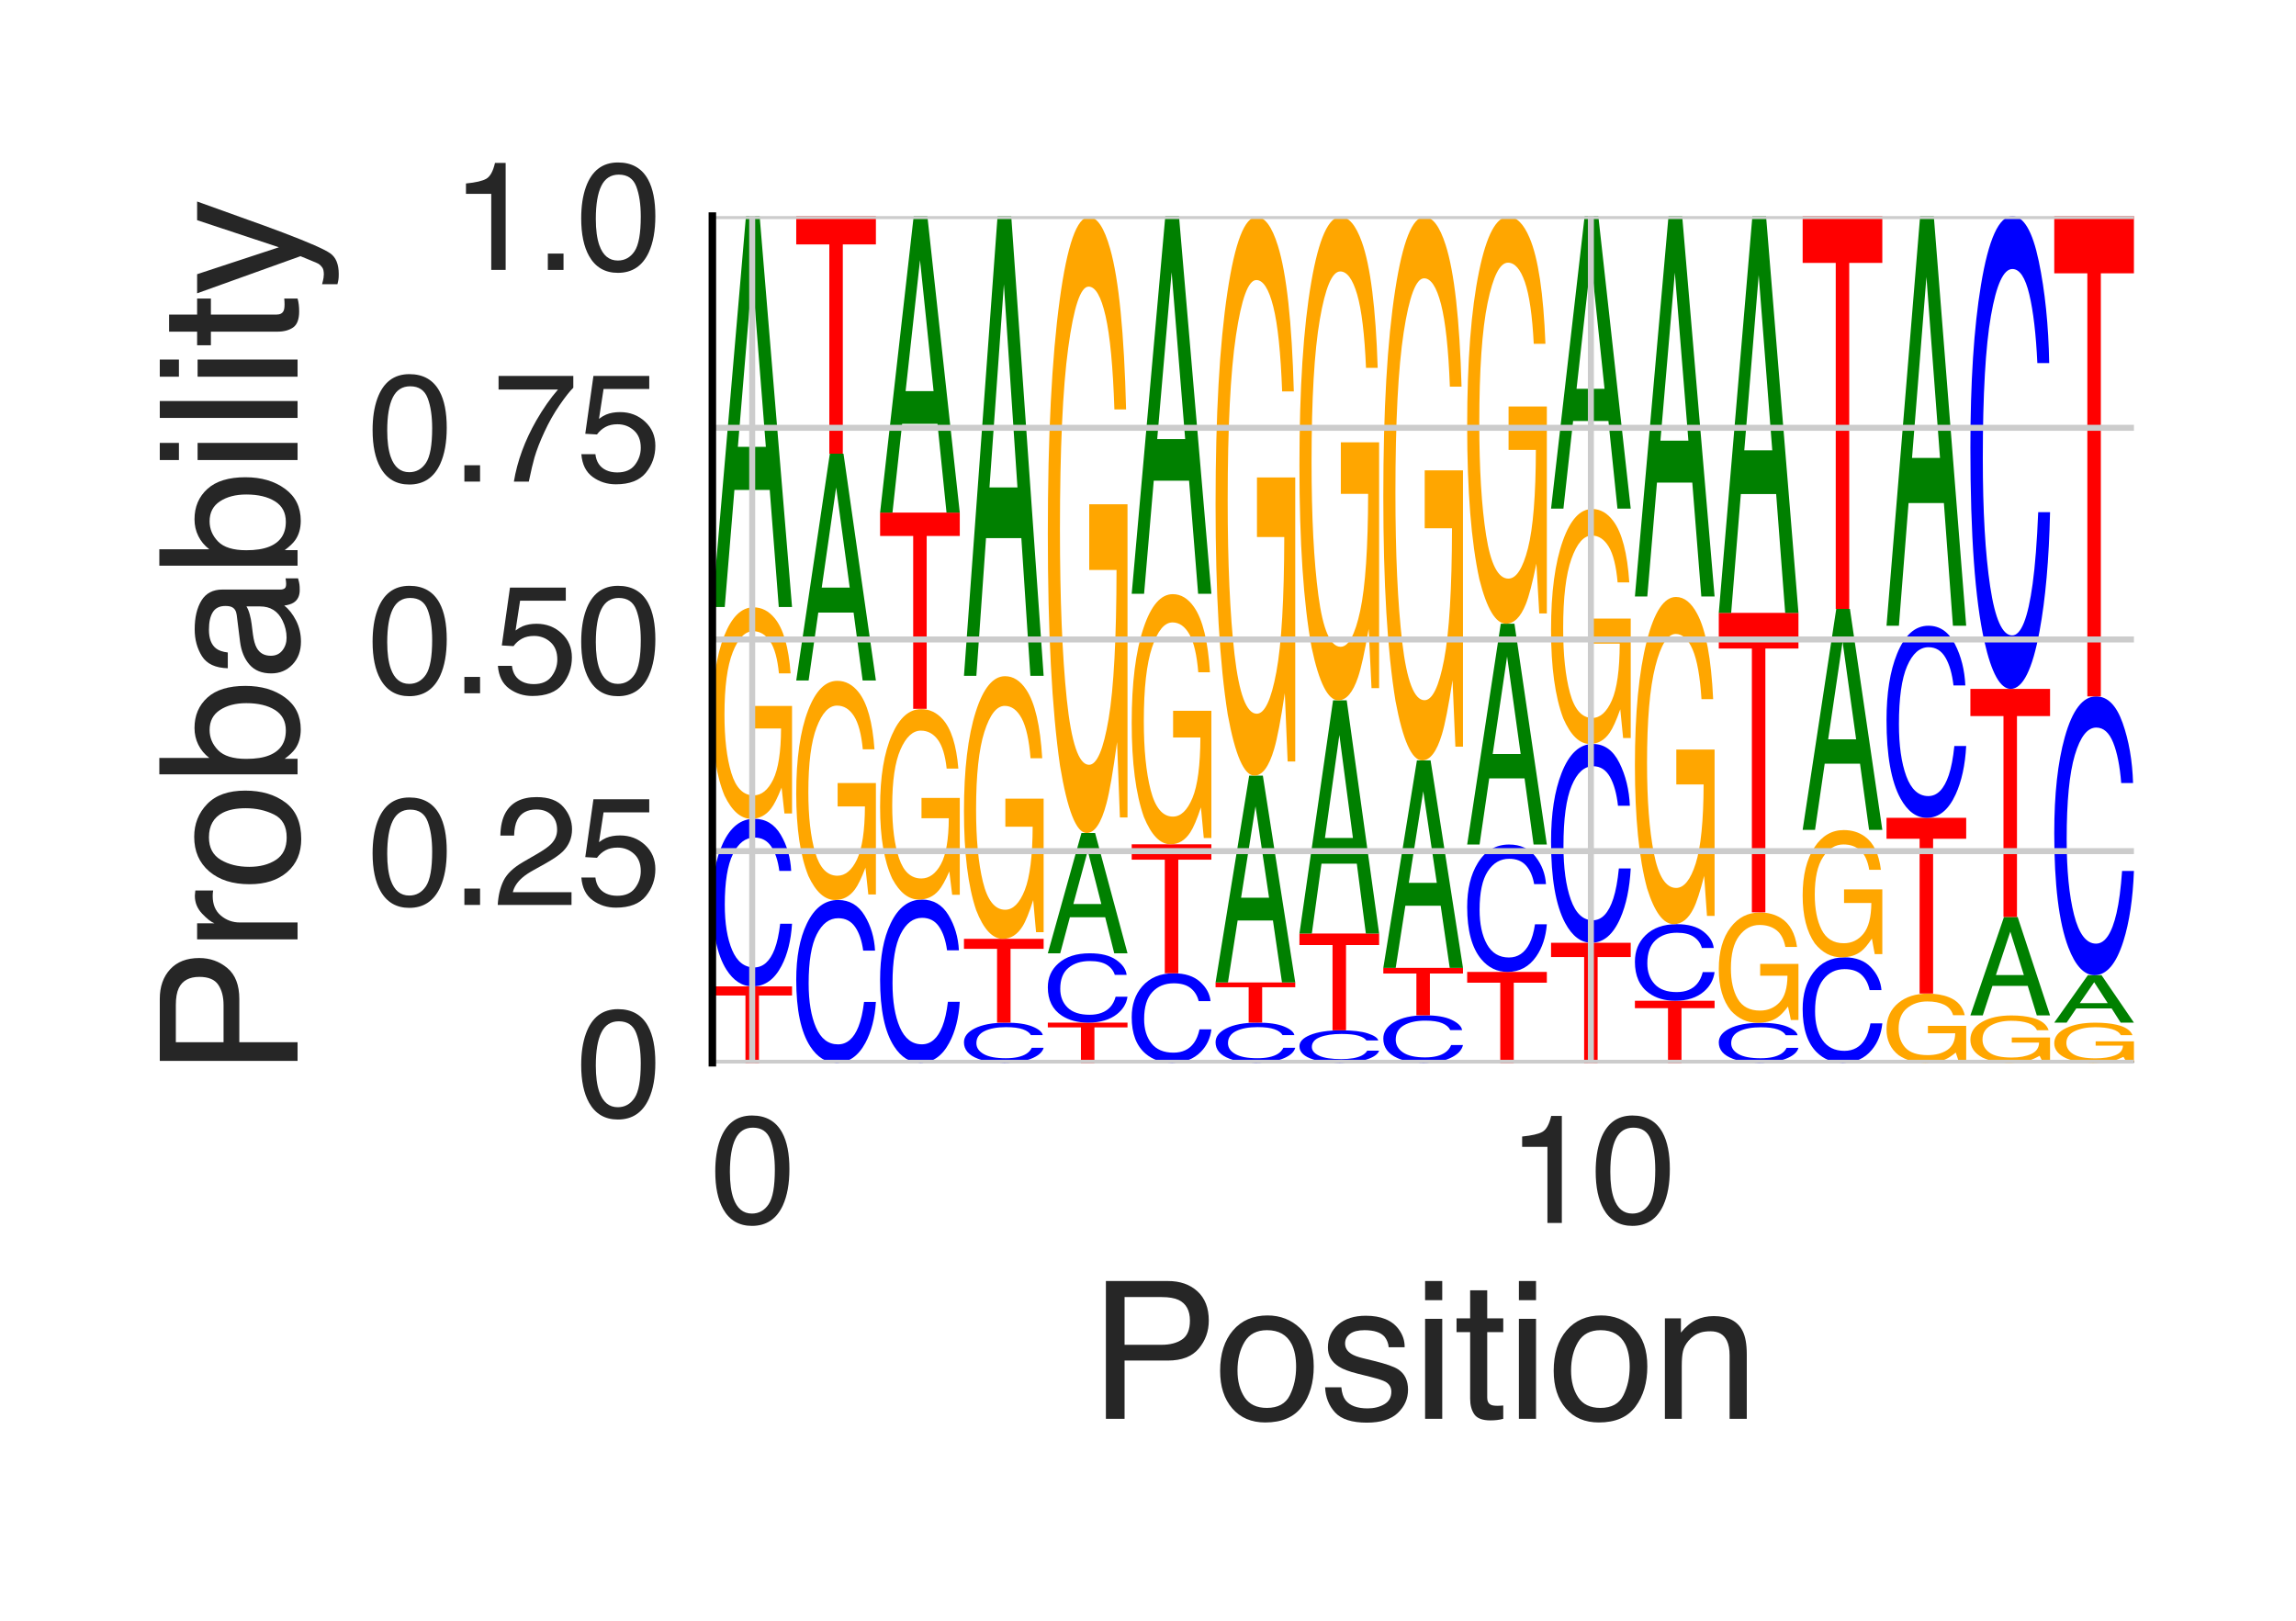 <?xml version="1.0" encoding="utf-8" standalone="no"?>
<!DOCTYPE svg PUBLIC "-//W3C//DTD SVG 1.1//EN"
  "http://www.w3.org/Graphics/SVG/1.1/DTD/svg11.dtd">
<svg height="216pt" version="1.1" viewBox="0 0 306 216" width="306pt" xmlns="http://www.w3.org/2000/svg" xmlns:xlink="http://www.w3.org/1999/xlink">
 <defs>
  <style type="text/css">*{stroke-linecap:butt;stroke-linejoin:round;}</style>
 </defs>
 <g id="figure_1">
  <g id="patch_1">
   <path d="M 0 216 
L 306 216 
L 306 0 
L 0 0 
z
" style="fill:#ffffff;"/>
  </g>
  <g id="axes_1">
   <g id="patch_2">
    <path d="M 94.94 141.64 
L 284.4 141.64 
L 284.4 28.8 
L 94.94 28.8 
z
" style="fill:#ffffff;"/>
   </g>
   <g id="line2d_1">
    <path clip-path="url(#pe1e829c030)" d="M 94.94 141.64 
L 284.4 141.64 
" style="fill:none;stroke:#000000;stroke-linecap:round;stroke-width:0.5;"/>
   </g>
   <g id="patch_3">
    <path clip-path="url(#pe1e829c030)" d="M 105.559 131.46 
L 105.559 132.673 
L 101.149 132.673 
L 101.149 141.64 
L 99.35 141.64 
L 99.35 132.673 
L 94.94 132.673 
L 94.94 131.46 
L 105.559 131.46 
z
" style="fill:#ff0000;"/>
   </g>
   <g id="patch_4">
    <path clip-path="url(#pe1e829c030)" d="M 100.523 109.123 
Q 102.797 109.123 104.051 111.248 
Q 105.306 113.369 105.444 116.067 
L 103.864 116.067 
Q 103.595 114.02 102.792 112.823 
Q 101.989 111.622 100.539 111.622 
Q 98.771 111.622 97.683 113.826 
Q 96.596 116.025 96.596 120.571 
Q 96.596 124.299 97.576 126.618 
Q 98.56 128.933 100.508 128.933 
Q 102.299 128.933 103.238 126.494 
Q 103.733 125.209 103.978 123.112 
L 105.559 123.112 
Q 105.347 126.461 104.158 128.73 
Q 102.732 131.46 100.312 131.46 
Q 98.226 131.46 96.807 129.219 
Q 94.94 126.263 94.94 120.081 
Q 94.94 115.392 96.343 112.389 
Q 97.858 109.123 100.523 109.123 
z
M 100.197 109.123 
L 100.197 109.123 
z
" style="fill:#0000ff;"/>
   </g>
   <g id="patch_5">
    <path clip-path="url(#pe1e829c030)" d="M 100.416 80.939 
Q 102.055 80.939 103.25 82.397 
Q 104.981 84.492 105.369 89.742 
L 103.812 89.742 
Q 103.526 86.808 102.632 85.466 
Q 101.738 84.124 100.376 84.124 
Q 98.763 84.124 97.659 86.919 
Q 96.555 89.707 96.555 95.232 
Q 96.555 100.004 97.464 103.003 
Q 98.376 106.002 100.432 106.002 
Q 102.006 106.002 103.039 103.901 
Q 104.072 101.795 104.095 97.087 
L 100.457 97.087 
L 100.457 94.083 
L 105.559 94.083 
L 105.559 108.411 
L 104.546 108.411 
L 104.166 104.963 
Q 103.369 106.988 102.751 107.775 
Q 101.713 109.123 100.115 109.123 
Q 98.052 109.123 96.563 106.043 
Q 94.94 102.175 94.94 95.43 
Q 94.94 88.704 96.522 84.731 
Q 98.026 80.939 100.416 80.939 
z
M 100.156 80.898 
L 100.156 80.898 
z
" style="fill:#ffa600;"/>
   </g>
   <g id="patch_6">
    <path clip-path="url(#pe1e829c030)" d="M 102.068 59.553 
L 100.261 36.539 
L 98.34 59.553 
L 102.068 59.553 
z
M 99.419 28.8 
L 101.241 28.8 
L 105.559 80.898 
L 103.791 80.898 
L 102.586 65.295 
L 97.879 65.295 
L 96.591 80.898 
L 94.94 80.898 
L 99.419 28.8 
z
M 100.253 28.8 
L 100.253 28.8 
z
" style="fill:#008000;"/>
   </g>
   <g id="patch_7">
    <path clip-path="url(#pe1e829c030)" d="M 111.701 119.945 
Q 113.975 119.945 115.229 122.01 
Q 116.483 124.069 116.622 126.689 
L 115.041 126.689 
Q 114.773 124.702 113.969 123.54 
Q 113.166 122.373 111.716 122.373 
Q 109.948 122.373 108.861 124.513 
Q 107.773 126.649 107.773 131.064 
Q 107.773 134.685 108.754 136.938 
Q 109.737 139.186 111.685 139.186 
Q 113.477 139.186 114.415 136.817 
Q 114.911 135.569 115.156 133.532 
L 116.736 133.532 
Q 116.525 136.785 115.336 138.988 
Q 113.909 141.64 111.49 141.64 
Q 109.403 141.64 107.985 139.464 
Q 106.118 136.592 106.118 130.589 
Q 106.118 126.034 107.521 123.118 
Q 109.036 119.945 111.701 119.945 
z
M 111.375 119.945 
L 111.375 119.945 
z
" style="fill:#0000ff;"/>
   </g>
   <g id="patch_8">
    <path clip-path="url(#pe1e829c030)" d="M 111.594 90.736 
Q 113.232 90.736 114.427 92.248 
Q 116.159 94.419 116.546 99.86 
L 114.989 99.86 
Q 114.703 96.819 113.809 95.428 
Q 112.916 94.038 111.554 94.038 
Q 109.941 94.038 108.837 96.934 
Q 107.733 99.824 107.733 105.55 
Q 107.733 110.495 108.642 113.603 
Q 109.553 116.711 111.609 116.711 
Q 113.184 116.711 114.217 114.534 
Q 115.25 112.352 115.273 107.472 
L 111.635 107.472 
L 111.635 104.358 
L 116.736 104.358 
L 116.736 119.208 
L 115.724 119.208 
L 115.344 115.635 
Q 114.546 117.733 113.928 118.549 
Q 112.89 119.945 111.293 119.945 
Q 109.229 119.945 107.741 116.753 
Q 106.118 112.745 106.118 105.755 
Q 106.118 98.784 107.7 94.667 
Q 109.204 90.736 111.594 90.736 
z
M 111.333 90.694 
L 111.333 90.694 
z
" style="fill:#ffa600;"/>
   </g>
   <g id="patch_9">
    <path clip-path="url(#pe1e829c030)" d="M 113.245 78.31 
L 111.439 64.959 
L 109.518 78.31 
L 113.245 78.31 
z
M 110.596 60.469 
L 112.418 60.469 
L 116.736 90.694 
L 114.969 90.694 
L 113.763 81.642 
L 109.057 81.642 
L 107.769 90.694 
L 106.118 90.694 
L 110.596 60.469 
z
M 111.431 60.469 
L 111.431 60.469 
z
" style="fill:#008000;"/>
   </g>
   <g id="patch_10">
    <path clip-path="url(#pe1e829c030)" d="M 116.736 28.8 
L 116.736 32.573 
L 112.326 32.573 
L 112.326 60.469 
L 110.528 60.469 
L 110.528 32.573 
L 106.118 32.573 
L 106.118 28.8 
L 116.736 28.8 
z
" style="fill:#ff0000;"/>
   </g>
   <g id="patch_11">
    <path clip-path="url(#pe1e829c030)" d="M 122.878 119.888 
Q 125.152 119.888 126.407 121.957 
Q 127.661 124.022 127.799 126.65 
L 126.219 126.65 
Q 125.95 124.657 125.147 123.492 
Q 124.344 122.322 122.894 122.322 
Q 121.126 122.322 120.039 124.468 
Q 118.951 126.609 118.951 131.036 
Q 118.951 134.667 119.932 136.925 
Q 120.915 139.179 122.863 139.179 
Q 124.654 139.179 125.593 136.804 
Q 126.088 135.553 126.334 133.511 
L 127.914 133.511 
Q 127.703 136.772 126.514 138.981 
Q 125.087 141.64 122.667 141.64 
Q 120.581 141.64 119.162 139.458 
Q 117.295 136.579 117.295 130.559 
Q 117.295 125.993 118.698 123.069 
Q 120.213 119.888 122.878 119.888 
z
M 122.552 119.888 
L 122.552 119.888 
z
" style="fill:#0000ff;"/>
   </g>
   <g id="patch_12">
    <path clip-path="url(#pe1e829c030)" d="M 122.772 94.506 
Q 124.41 94.506 125.605 95.82 
Q 127.337 97.706 127.724 102.434 
L 126.167 102.434 
Q 125.881 99.792 124.987 98.583 
Q 124.093 97.375 122.731 97.375 
Q 121.118 97.375 120.014 99.891 
Q 118.911 102.403 118.911 107.378 
Q 118.911 111.676 119.819 114.377 
Q 120.731 117.077 122.787 117.077 
Q 124.362 117.077 125.395 115.186 
Q 126.428 113.289 126.45 109.049 
L 122.812 109.049 
L 122.812 106.343 
L 127.914 106.343 
L 127.914 119.247 
L 126.901 119.247 
L 126.521 116.142 
Q 125.724 117.965 125.106 118.674 
Q 124.068 119.888 122.47 119.888 
Q 120.407 119.888 118.918 117.114 
Q 117.295 113.631 117.295 107.557 
Q 117.295 101.499 118.878 97.921 
Q 120.382 94.506 122.772 94.506 
z
M 122.511 94.469 
L 122.511 94.469 
z
" style="fill:#ffa600;"/>
   </g>
   <g id="patch_13">
    <path clip-path="url(#pe1e829c030)" d="M 127.914 68.315 
L 127.914 71.431 
L 123.504 71.431 
L 123.504 94.469 
L 121.705 94.469 
L 121.705 71.431 
L 117.295 71.431 
L 117.295 68.315 
L 127.914 68.315 
z
" style="fill:#ff0000;"/>
   </g>
   <g id="patch_14">
    <path clip-path="url(#pe1e829c030)" d="M 124.423 52.125 
L 122.616 34.67 
L 120.696 52.125 
L 124.423 52.125 
z
M 121.774 28.8 
L 123.596 28.8 
L 127.914 68.315 
L 126.146 68.315 
L 124.941 56.48 
L 120.234 56.48 
L 118.946 68.315 
L 117.295 68.315 
L 121.774 28.8 
z
M 122.608 28.8 
L 122.608 28.8 
z
" style="fill:#008000;"/>
   </g>
   <g id="patch_15">
    <path clip-path="url(#pe1e829c030)" d="M 134.056 136.293 
Q 136.33 136.293 137.584 136.802 
Q 138.838 137.309 138.977 137.955 
L 137.396 137.955 
Q 137.128 137.465 136.325 137.179 
Q 135.521 136.891 134.072 136.891 
Q 132.304 136.891 131.216 137.419 
Q 130.129 137.945 130.129 139.033 
Q 130.129 139.926 131.109 140.481 
Q 132.092 141.035 134.04 141.035 
Q 135.832 141.035 136.771 140.451 
Q 137.266 140.144 137.511 139.642 
L 139.091 139.642 
Q 138.88 140.443 137.691 140.986 
Q 136.265 141.64 133.845 141.64 
Q 131.758 141.64 130.34 141.104 
Q 128.473 140.396 128.473 138.916 
Q 128.473 137.794 129.876 137.075 
Q 131.391 136.293 134.056 136.293 
z
M 133.73 136.293 
L 133.73 136.293 
z
" style="fill:#0000ff;"/>
   </g>
   <g id="patch_16">
    <path clip-path="url(#pe1e829c030)" d="M 139.091 125.123 
L 139.091 126.454 
L 134.681 126.454 
L 134.681 136.293 
L 132.883 136.293 
L 132.883 126.454 
L 128.473 126.454 
L 128.473 125.123 
L 139.091 125.123 
z
" style="fill:#ff0000;"/>
   </g>
   <g id="patch_17">
    <path clip-path="url(#pe1e829c030)" d="M 133.949 90.119 
Q 135.587 90.119 136.782 91.93 
Q 138.514 94.531 138.902 101.052 
L 137.344 101.052 
Q 137.058 97.408 136.165 95.741 
Q 135.271 94.075 133.909 94.075 
Q 132.296 94.075 131.192 97.545 
Q 130.088 101.009 130.088 107.871 
Q 130.088 113.798 130.997 117.522 
Q 131.909 121.246 133.964 121.246 
Q 135.539 121.246 136.572 118.638 
Q 137.605 116.022 137.628 110.175 
L 133.99 110.175 
L 133.99 106.443 
L 139.091 106.443 
L 139.091 124.239 
L 138.079 124.239 
L 137.699 119.956 
Q 136.901 122.471 136.284 123.449 
Q 135.246 125.123 133.648 125.123 
Q 131.584 125.123 130.096 121.297 
Q 128.473 116.493 128.473 108.117 
Q 128.473 99.763 130.055 94.828 
Q 131.559 90.119 133.949 90.119 
z
M 133.688 90.068 
L 133.688 90.068 
z
" style="fill:#ffa600;"/>
   </g>
   <g id="patch_18">
    <path clip-path="url(#pe1e829c030)" d="M 135.6 64.965 
L 133.794 37.901 
L 131.873 64.965 
L 135.6 64.965 
z
M 132.951 28.8 
L 134.773 28.8 
L 139.091 90.068 
L 137.324 90.068 
L 136.119 71.718 
L 131.412 71.718 
L 130.124 90.068 
L 128.473 90.068 
L 132.951 28.8 
z
M 133.786 28.8 
L 133.786 28.8 
z
" style="fill:#008000;"/>
   </g>
   <g id="patch_19">
    <path clip-path="url(#pe1e829c030)" d="M 150.269 136.286 
L 150.269 136.924 
L 145.859 136.924 
L 145.859 141.64 
L 144.06 141.64 
L 144.06 136.924 
L 139.65 136.924 
L 139.65 136.286 
L 150.269 136.286 
z
" style="fill:#ff0000;"/>
   </g>
   <g id="patch_20">
    <path clip-path="url(#pe1e829c030)" d="M 145.233 127.049 
Q 147.507 127.049 148.762 127.928 
Q 150.016 128.805 150.154 129.921 
L 148.574 129.921 
Q 148.305 129.074 147.502 128.58 
Q 146.699 128.083 145.249 128.083 
Q 143.481 128.083 142.394 128.994 
Q 141.306 129.903 141.306 131.783 
Q 141.306 133.325 142.287 134.284 
Q 143.27 135.241 145.218 135.241 
Q 147.009 135.241 147.948 134.232 
Q 148.444 133.701 148.689 132.834 
L 150.269 132.834 
Q 150.058 134.219 148.869 135.157 
Q 147.442 136.286 145.022 136.286 
Q 142.936 136.286 141.517 135.359 
Q 139.65 134.137 139.65 131.581 
Q 139.65 129.642 141.053 128.4 
Q 142.568 127.049 145.233 127.049 
z
M 144.908 127.049 
L 144.908 127.049 
z
" style="fill:#0000ff;"/>
   </g>
   <g id="patch_21">
    <path clip-path="url(#pe1e829c030)" d="M 146.778 120.482 
L 144.971 113.4 
L 143.051 120.482 
L 146.778 120.482 
z
M 144.129 111.019 
L 145.951 111.019 
L 150.269 127.049 
L 148.501 127.049 
L 147.296 122.248 
L 142.589 122.248 
L 141.301 127.049 
L 139.65 127.049 
L 144.129 111.019 
z
M 144.964 111.019 
L 144.964 111.019 
z
" style="fill:#008000;"/>
   </g>
   <g id="patch_22">
    <path clip-path="url(#pe1e829c030)" d="M 145.127 28.919 
Q 146.765 28.919 147.96 33.168 
Q 149.692 39.269 150.079 54.564 
L 148.522 54.564 
Q 148.236 46.015 147.342 42.107 
Q 146.448 38.198 145.086 38.198 
Q 143.473 38.198 142.37 46.338 
Q 141.266 54.462 141.266 70.555 
Q 141.266 84.457 142.175 93.192 
Q 143.086 101.927 145.142 101.927 
Q 146.717 101.927 147.75 95.809 
Q 148.783 89.674 148.806 75.96 
L 145.167 75.96 
L 145.167 67.207 
L 150.269 67.207 
L 150.269 108.946 
L 149.256 108.946 
L 148.876 98.902 
Q 148.079 104.799 147.461 107.093 
Q 146.423 111.019 144.825 111.019 
Q 142.762 111.019 141.273 102.046 
Q 139.65 90.779 139.65 71.133 
Q 139.65 51.539 141.233 39.965 
Q 142.737 28.919 145.127 28.919 
z
M 144.866 28.8 
L 144.866 28.8 
z
" style="fill:#ffa600;"/>
   </g>
   <g id="patch_23">
    <path clip-path="url(#pe1e829c030)" d="M 156.411 129.713 
Q 158.685 129.713 159.939 130.848 
Q 161.194 131.98 161.332 133.421 
L 159.752 133.421 
Q 159.483 132.328 158.68 131.689 
Q 157.877 131.048 156.427 131.048 
Q 154.659 131.048 153.571 132.224 
Q 152.484 133.398 152.484 135.826 
Q 152.484 137.816 153.464 139.055 
Q 154.447 140.291 156.395 140.291 
Q 158.187 140.291 159.126 138.988 
Q 159.621 138.302 159.866 137.182 
L 161.447 137.182 
Q 161.235 138.971 160.046 140.182 
Q 158.62 141.64 156.2 141.64 
Q 154.114 141.64 152.695 140.444 
Q 150.828 138.865 150.828 135.564 
Q 150.828 133.06 152.231 131.457 
Q 153.746 129.713 156.411 129.713 
z
M 156.085 129.713 
L 156.085 129.713 
z
" style="fill:#0000ff;"/>
   </g>
   <g id="patch_24">
    <path clip-path="url(#pe1e829c030)" d="M 161.447 112.523 
L 161.447 114.572 
L 157.037 114.572 
L 157.037 129.713 
L 155.238 129.713 
L 155.238 114.572 
L 150.828 114.572 
L 150.828 112.523 
L 161.447 112.523 
z
" style="fill:#ff0000;"/>
   </g>
   <g id="patch_25">
    <path clip-path="url(#pe1e829c030)" d="M 156.304 79.185 
Q 157.942 79.185 159.138 80.91 
Q 160.869 83.388 161.257 89.598 
L 159.7 89.598 
Q 159.414 86.127 158.52 84.54 
Q 157.626 82.953 156.264 82.953 
Q 154.651 82.953 153.547 86.258 
Q 152.443 89.557 152.443 96.092 
Q 152.443 101.737 153.352 105.284 
Q 154.264 108.831 156.32 108.831 
Q 157.894 108.831 158.927 106.347 
Q 159.96 103.856 159.983 98.287 
L 156.345 98.287 
L 156.345 94.733 
L 161.447 94.733 
L 161.447 111.682 
L 160.434 111.682 
L 160.054 107.603 
Q 159.257 109.998 158.639 110.929 
Q 157.601 112.523 156.003 112.523 
Q 153.94 112.523 152.451 108.88 
Q 150.828 104.304 150.828 96.327 
Q 150.828 88.37 152.41 83.67 
Q 153.914 79.185 156.304 79.185 
z
M 156.044 79.137 
L 156.044 79.137 
z
" style="fill:#ffa600;"/>
   </g>
   <g id="patch_26">
    <path clip-path="url(#pe1e829c030)" d="M 157.955 58.513 
L 156.149 36.278 
L 154.228 58.513 
L 157.955 58.513 
z
M 155.307 28.8 
L 157.129 28.8 
L 161.447 79.137 
L 159.679 79.137 
L 158.474 64.061 
L 153.767 64.061 
L 152.479 79.137 
L 150.828 79.137 
L 155.307 28.8 
z
M 156.141 28.8 
L 156.141 28.8 
z
" style="fill:#008000;"/>
   </g>
   <g id="patch_27">
    <path clip-path="url(#pe1e829c030)" d="M 167.589 136.288 
Q 169.863 136.288 171.117 136.797 
Q 172.371 137.305 172.509 137.951 
L 170.929 137.951 
Q 170.661 137.461 169.857 137.174 
Q 169.054 136.886 167.604 136.886 
Q 165.836 136.886 164.749 137.415 
Q 163.661 137.941 163.661 139.031 
Q 163.661 139.924 164.642 140.48 
Q 165.625 141.034 167.573 141.034 
Q 169.365 141.034 170.303 140.45 
Q 170.799 140.142 171.044 139.64 
L 172.624 139.64 
Q 172.413 140.442 171.224 140.986 
Q 169.797 141.64 167.377 141.64 
Q 165.291 141.64 163.873 141.103 
Q 162.005 140.395 162.005 138.913 
Q 162.005 137.79 163.408 137.07 
Q 164.924 136.288 167.589 136.288 
z
M 167.263 136.288 
L 167.263 136.288 
z
" style="fill:#0000ff;"/>
   </g>
   <g id="patch_28">
    <path clip-path="url(#pe1e829c030)" d="M 172.624 130.935 
L 172.624 131.573 
L 168.214 131.573 
L 168.214 136.288 
L 166.415 136.288 
L 166.415 131.573 
L 162.005 131.573 
L 162.005 130.935 
L 172.624 130.935 
z
" style="fill:#ff0000;"/>
   </g>
   <g id="patch_29">
    <path clip-path="url(#pe1e829c030)" d="M 169.133 119.64 
L 167.327 107.462 
L 165.406 119.64 
L 169.133 119.64 
z
M 166.484 103.367 
L 168.306 103.367 
L 172.624 130.935 
L 170.857 130.935 
L 169.651 122.679 
L 164.945 122.679 
L 163.656 130.935 
L 162.005 130.935 
L 166.484 103.367 
z
M 167.319 103.367 
L 167.319 103.367 
z
" style="fill:#008000;"/>
   </g>
   <g id="patch_30">
    <path clip-path="url(#pe1e829c030)" d="M 167.482 28.908 
Q 169.12 28.908 170.315 32.761 
Q 172.047 38.294 172.434 52.166 
L 170.877 52.166 
Q 170.591 44.413 169.697 40.868 
Q 168.804 37.323 167.441 37.323 
Q 165.829 37.323 164.725 44.706 
Q 163.621 52.073 163.621 66.669 
Q 163.621 79.277 164.53 87.199 
Q 165.441 95.121 167.497 95.121 
Q 169.072 95.121 170.105 89.573 
Q 171.138 84.009 171.161 71.57 
L 167.522 71.57 
L 167.522 63.633 
L 172.624 63.633 
L 172.624 101.487 
L 171.611 101.487 
L 171.232 92.378 
Q 170.434 97.726 169.816 99.807 
Q 168.778 103.367 167.181 103.367 
Q 165.117 103.367 163.628 95.229 
Q 162.005 85.01 162.005 67.193 
Q 162.005 49.422 163.588 38.926 
Q 165.092 28.908 167.482 28.908 
z
M 167.221 28.8 
L 167.221 28.8 
z
" style="fill:#ffa600;"/>
   </g>
   <g id="patch_31">
    <path clip-path="url(#pe1e829c030)" d="M 178.766 137.315 
Q 181.04 137.315 182.294 137.726 
Q 183.549 138.137 183.687 138.659 
L 182.107 138.659 
Q 181.838 138.263 181.035 138.031 
Q 180.232 137.799 178.782 137.799 
Q 177.014 137.799 175.926 138.225 
Q 174.839 138.651 174.839 139.532 
Q 174.839 140.253 175.819 140.702 
Q 176.803 141.151 178.751 141.151 
Q 180.542 141.151 181.481 140.678 
Q 181.976 140.43 182.221 140.024 
L 183.802 140.024 
Q 183.591 140.672 182.401 141.111 
Q 180.975 141.64 178.555 141.64 
Q 176.469 141.64 175.05 141.206 
Q 173.183 140.634 173.183 139.437 
Q 173.183 138.529 174.586 137.947 
Q 176.101 137.315 178.766 137.315 
z
M 178.44 137.315 
L 178.44 137.315 
z
" style="fill:#0000ff;"/>
   </g>
   <g id="patch_32">
    <path clip-path="url(#pe1e829c030)" d="M 183.802 124.413 
L 183.802 125.95 
L 179.392 125.95 
L 179.392 137.315 
L 177.593 137.315 
L 177.593 125.95 
L 173.183 125.95 
L 173.183 124.413 
L 183.802 124.413 
z
" style="fill:#ff0000;"/>
   </g>
   <g id="patch_33">
    <path clip-path="url(#pe1e829c030)" d="M 180.311 111.68 
L 178.504 97.953 
L 176.584 111.68 
L 180.311 111.68 
z
M 177.662 93.336 
L 179.484 93.336 
L 183.802 124.413 
L 182.034 124.413 
L 180.829 115.105 
L 176.122 115.105 
L 174.834 124.413 
L 173.183 124.413 
L 177.662 93.336 
z
M 178.496 93.336 
L 178.496 93.336 
z
" style="fill:#008000;"/>
   </g>
   <g id="patch_34">
    <path clip-path="url(#pe1e829c030)" d="M 178.66 28.893 
Q 180.298 28.893 181.493 32.228 
Q 183.225 37.017 183.612 49.023 
L 182.055 49.023 
Q 181.769 42.313 180.875 39.245 
Q 179.981 36.177 178.619 36.177 
Q 177.006 36.177 175.902 42.566 
Q 174.798 48.943 174.798 61.575 
Q 174.798 72.487 175.707 79.343 
Q 176.619 86.2 178.675 86.2 
Q 180.25 86.2 181.283 81.397 
Q 182.316 76.582 182.338 65.817 
L 178.7 65.817 
L 178.7 58.947 
L 183.802 58.947 
L 183.802 91.709 
L 182.789 91.709 
L 182.409 83.825 
Q 181.612 88.454 180.994 90.255 
Q 179.956 93.336 178.358 93.336 
Q 176.295 93.336 174.806 86.293 
Q 173.183 77.449 173.183 62.029 
Q 173.183 46.648 174.765 37.564 
Q 176.269 28.893 178.66 28.893 
z
M 178.399 28.8 
L 178.399 28.8 
z
" style="fill:#ffa600;"/>
   </g>
   <g id="patch_35">
    <path clip-path="url(#pe1e829c030)" d="M 189.944 135.315 
Q 192.218 135.315 193.472 135.917 
Q 194.726 136.517 194.865 137.281 
L 193.284 137.281 
Q 193.016 136.702 192.213 136.363 
Q 191.409 136.023 189.959 136.023 
Q 188.191 136.023 187.104 136.647 
Q 186.017 137.27 186.017 138.557 
Q 186.017 139.612 186.997 140.269 
Q 187.98 140.924 189.928 140.924 
Q 191.72 140.924 192.658 140.234 
Q 193.154 139.87 193.399 139.276 
L 194.979 139.276 
Q 194.768 140.225 193.579 140.867 
Q 192.153 141.64 189.733 141.64 
Q 187.646 141.64 186.228 141.006 
Q 184.361 140.168 184.361 138.418 
Q 184.361 137.09 185.764 136.24 
Q 187.279 135.315 189.944 135.315 
z
M 189.618 135.315 
L 189.618 135.315 
z
" style="fill:#0000ff;"/>
   </g>
   <g id="patch_36">
    <path clip-path="url(#pe1e829c030)" d="M 194.979 128.99 
L 194.979 129.744 
L 190.569 129.744 
L 190.569 135.315 
L 188.771 135.315 
L 188.771 129.744 
L 184.361 129.744 
L 184.361 128.99 
L 194.979 128.99 
z
" style="fill:#ff0000;"/>
   </g>
   <g id="patch_37">
    <path clip-path="url(#pe1e829c030)" d="M 191.488 117.662 
L 189.682 105.448 
L 187.761 117.662 
L 191.488 117.662 
z
M 188.839 101.341 
L 190.661 101.341 
L 194.979 128.99 
L 193.212 128.99 
L 192.007 120.709 
L 187.3 120.709 
L 186.012 128.99 
L 184.361 128.99 
L 188.839 101.341 
z
M 189.674 101.341 
L 189.674 101.341 
z
" style="fill:#008000;"/>
   </g>
   <g id="patch_38">
    <path clip-path="url(#pe1e829c030)" d="M 189.837 28.905 
Q 191.475 28.905 192.67 32.653 
Q 194.402 38.036 194.789 51.531 
L 193.232 51.531 
Q 192.946 43.989 192.052 40.54 
Q 191.159 37.092 189.797 37.092 
Q 188.184 37.092 187.08 44.274 
Q 185.976 51.441 185.976 65.64 
Q 185.976 77.905 186.885 85.612 
Q 187.796 93.319 189.852 93.319 
Q 191.427 93.319 192.46 87.921 
Q 193.493 82.508 193.516 70.408 
L 189.878 70.408 
L 189.878 62.686 
L 194.979 62.686 
L 194.979 99.511 
L 193.967 99.511 
L 193.587 90.65 
Q 192.789 95.853 192.171 97.877 
Q 191.133 101.341 189.536 101.341 
Q 187.472 101.341 185.984 93.424 
Q 184.361 83.483 184.361 66.15 
Q 184.361 48.862 185.943 38.651 
Q 187.447 28.905 189.837 28.905 
z
M 189.576 28.8 
L 189.576 28.8 
z
" style="fill:#ffa600;"/>
   </g>
   <g id="patch_39">
    <path clip-path="url(#pe1e829c030)" d="M 206.157 129.529 
L 206.157 130.972 
L 201.747 130.972 
L 201.747 141.64 
L 199.948 141.64 
L 199.948 130.972 
L 195.538 130.972 
L 195.538 129.529 
L 206.157 129.529 
z
" style="fill:#ff0000;"/>
   </g>
   <g id="patch_40">
    <path clip-path="url(#pe1e829c030)" d="M 201.121 112.552 
Q 203.395 112.552 204.65 114.167 
Q 205.904 115.779 206.042 117.83 
L 204.462 117.83 
Q 204.193 116.274 203.39 115.365 
Q 202.587 114.452 201.137 114.452 
Q 199.369 114.452 198.282 116.127 
Q 197.194 117.798 197.194 121.253 
Q 197.194 124.086 198.175 125.849 
Q 199.158 127.608 201.106 127.608 
Q 202.897 127.608 203.836 125.754 
Q 204.332 124.778 204.577 123.184 
L 206.157 123.184 
Q 205.946 125.73 204.757 127.454 
Q 203.33 129.529 200.91 129.529 
Q 198.824 129.529 197.405 127.826 
Q 195.538 125.579 195.538 120.881 
Q 195.538 117.317 196.941 115.035 
Q 198.456 112.552 201.121 112.552 
z
M 200.795 112.552 
L 200.795 112.552 
z
" style="fill:#0000ff;"/>
   </g>
   <g id="patch_41">
    <path clip-path="url(#pe1e829c030)" d="M 202.666 100.494 
L 200.859 87.494 
L 198.939 100.494 
L 202.666 100.494 
z
M 200.017 83.122 
L 201.839 83.122 
L 206.157 112.552 
L 204.389 112.552 
L 203.184 103.738 
L 198.477 103.738 
L 197.189 112.552 
L 195.538 112.552 
L 200.017 83.122 
z
M 200.851 83.122 
L 200.851 83.122 
z
" style="fill:#008000;"/>
   </g>
   <g id="patch_42">
    <path clip-path="url(#pe1e829c030)" d="M 201.015 28.879 
Q 202.653 28.879 203.848 31.686 
Q 205.58 35.717 205.967 45.822 
L 204.41 45.822 
Q 204.124 40.174 203.23 37.592 
Q 202.336 35.009 200.974 35.009 
Q 199.361 35.009 198.257 40.388 
Q 197.154 45.755 197.154 56.388 
Q 197.154 65.572 198.063 71.344 
Q 198.974 77.115 201.03 77.115 
Q 202.605 77.115 203.638 73.073 
Q 204.671 69.019 204.694 59.958 
L 201.055 59.958 
L 201.055 54.176 
L 206.157 54.176 
L 206.157 81.752 
L 205.144 81.752 
L 204.764 75.116 
Q 203.967 79.013 203.349 80.528 
Q 202.311 83.122 200.713 83.122 
Q 198.65 83.122 197.161 77.194 
Q 195.538 69.749 195.538 56.769 
Q 195.538 43.823 197.121 36.177 
Q 198.625 28.879 201.015 28.879 
z
M 200.754 28.8 
L 200.754 28.8 
z
" style="fill:#ffa600;"/>
   </g>
   <g id="patch_43">
    <path clip-path="url(#pe1e829c030)" d="M 217.335 125.645 
L 217.335 127.551 
L 212.925 127.551 
L 212.925 141.64 
L 211.126 141.64 
L 211.126 127.551 
L 206.716 127.551 
L 206.716 125.645 
L 217.335 125.645 
z
" style="fill:#ff0000;"/>
   </g>
   <g id="patch_44">
    <path clip-path="url(#pe1e829c030)" d="M 212.299 99.152 
Q 214.573 99.152 215.827 101.673 
Q 217.082 104.188 217.22 107.388 
L 215.639 107.388 
Q 215.371 104.96 214.568 103.541 
Q 213.765 102.117 212.315 102.117 
Q 210.547 102.117 209.459 104.73 
Q 208.372 107.338 208.372 112.73 
Q 208.372 117.152 209.352 119.902 
Q 210.335 122.648 212.283 122.648 
Q 214.075 122.648 215.014 119.755 
Q 215.509 118.231 215.754 115.744 
L 217.335 115.744 
Q 217.123 119.716 215.934 122.407 
Q 214.508 125.645 212.088 125.645 
Q 210.002 125.645 208.583 122.987 
Q 206.716 119.481 206.716 112.149 
Q 206.716 106.588 208.119 103.026 
Q 209.634 99.152 212.299 99.152 
z
M 211.973 99.152 
L 211.973 99.152 
z
" style="fill:#0000ff;"/>
   </g>
   <g id="patch_45">
    <path clip-path="url(#pe1e829c030)" d="M 212.192 67.835 
Q 213.83 67.835 215.025 69.455 
Q 216.757 71.783 217.145 77.617 
L 215.588 77.617 
Q 215.301 74.356 214.408 72.865 
Q 213.514 71.374 212.152 71.374 
Q 210.539 71.374 209.435 74.479 
Q 208.331 77.578 208.331 83.717 
Q 208.331 89.02 209.24 92.352 
Q 210.152 95.684 212.207 95.684 
Q 213.782 95.684 214.815 93.35 
Q 215.848 91.01 215.871 85.779 
L 212.233 85.779 
L 212.233 82.44 
L 217.335 82.44 
L 217.335 98.361 
L 216.322 98.361 
L 215.942 94.53 
Q 215.144 96.78 214.527 97.655 
Q 213.489 99.152 211.891 99.152 
Q 209.827 99.152 208.339 95.729 
Q 206.716 91.431 206.716 83.938 
Q 206.716 76.463 208.298 72.048 
Q 209.802 67.835 212.192 67.835 
z
M 211.931 67.789 
L 211.931 67.789 
z
" style="fill:#ffa600;"/>
   </g>
   <g id="patch_46">
    <path clip-path="url(#pe1e829c030)" d="M 213.843 51.815 
L 212.037 34.592 
L 210.116 51.815 
L 213.843 51.815 
z
M 211.194 28.8 
L 213.017 28.8 
L 217.335 67.789 
L 215.567 67.789 
L 214.362 56.112 
L 209.655 56.112 
L 208.367 67.789 
L 206.716 67.789 
L 211.194 28.8 
z
M 212.029 28.8 
L 212.029 28.8 
z
" style="fill:#008000;"/>
   </g>
   <g id="patch_47">
    <path clip-path="url(#pe1e829c030)" d="M 228.512 133.374 
L 228.512 134.359 
L 224.102 134.359 
L 224.102 141.64 
L 222.303 141.64 
L 222.303 134.359 
L 217.893 134.359 
L 217.893 133.374 
L 228.512 133.374 
z
" style="fill:#ff0000;"/>
   </g>
   <g id="patch_48">
    <path clip-path="url(#pe1e829c030)" d="M 223.477 123.167 
Q 225.751 123.167 227.005 124.138 
Q 228.259 125.107 228.397 126.34 
L 226.817 126.34 
Q 226.548 125.405 225.745 124.858 
Q 224.942 124.309 223.492 124.309 
Q 221.724 124.309 220.637 125.316 
Q 219.549 126.321 219.549 128.398 
Q 219.549 130.102 220.53 131.162 
Q 221.513 132.219 223.461 132.219 
Q 225.252 132.219 226.191 131.105 
Q 226.687 130.518 226.932 129.559 
L 228.512 129.559 
Q 228.301 131.09 227.112 132.127 
Q 225.685 133.374 223.265 133.374 
Q 221.179 133.374 219.761 132.35 
Q 217.893 130.999 217.893 128.175 
Q 217.893 126.032 219.296 124.66 
Q 220.811 123.167 223.477 123.167 
z
M 223.151 123.167 
L 223.151 123.167 
z
" style="fill:#0000ff;"/>
   </g>
   <g id="patch_49">
    <path clip-path="url(#pe1e829c030)" d="M 223.37 79.56 
Q 225.008 79.56 226.203 81.817 
Q 227.935 85.057 228.322 93.181 
L 226.765 93.181 
Q 226.479 88.641 225.585 86.565 
Q 224.691 84.489 223.329 84.489 
Q 221.717 84.489 220.613 88.812 
Q 219.509 93.127 219.509 101.675 
Q 219.509 109.059 220.418 113.698 
Q 221.329 118.338 223.385 118.338 
Q 224.96 118.338 225.993 115.088 
Q 227.026 111.83 227.049 104.545 
L 223.41 104.545 
L 223.41 99.897 
L 228.512 99.897 
L 228.512 122.066 
L 227.499 122.066 
L 227.12 116.731 
Q 226.322 119.863 225.704 121.082 
Q 224.666 123.167 223.069 123.167 
Q 221.005 123.167 219.516 118.401 
Q 217.893 112.417 217.893 101.982 
Q 217.893 91.574 219.476 85.427 
Q 220.98 79.56 223.37 79.56 
z
M 223.109 79.497 
L 223.109 79.497 
z
" style="fill:#ffa600;"/>
   </g>
   <g id="patch_50">
    <path clip-path="url(#pe1e829c030)" d="M 225.021 58.726 
L 223.214 36.331 
L 221.294 58.726 
L 225.021 58.726 
z
M 222.372 28.8 
L 224.194 28.8 
L 228.512 79.497 
L 226.744 79.497 
L 225.539 64.313 
L 220.833 64.313 
L 219.544 79.497 
L 217.893 79.497 
L 222.372 28.8 
z
M 223.207 28.8 
L 223.207 28.8 
z
" style="fill:#008000;"/>
   </g>
   <g id="patch_51">
    <path clip-path="url(#pe1e829c030)" d="M 234.654 136.312 
Q 236.928 136.312 238.182 136.819 
Q 239.437 137.325 239.575 137.968 
L 237.995 137.968 
Q 237.726 137.48 236.923 137.195 
Q 236.12 136.908 234.67 136.908 
Q 232.902 136.908 231.814 137.434 
Q 230.727 137.958 230.727 139.043 
Q 230.727 139.932 231.707 140.485 
Q 232.691 141.037 234.638 141.037 
Q 236.43 141.037 237.369 140.455 
Q 237.864 140.149 238.109 139.649 
L 239.69 139.649 
Q 239.478 140.448 238.289 140.989 
Q 236.863 141.64 234.443 141.64 
Q 232.357 141.64 230.938 141.106 
Q 229.071 140.4 229.071 138.926 
Q 229.071 137.807 230.474 137.091 
Q 231.989 136.312 234.654 136.312 
z
M 234.328 136.312 
L 234.328 136.312 
z
" style="fill:#0000ff;"/>
   </g>
   <g id="patch_52">
    <path clip-path="url(#pe1e829c030)" d="M 234.547 121.611 
Q 236.186 121.611 237.381 122.372 
Q 239.112 123.465 239.5 126.203 
L 237.943 126.203 
Q 237.657 124.673 236.763 123.973 
Q 235.869 123.273 234.507 123.273 
Q 232.894 123.273 231.79 124.73 
Q 230.686 126.185 230.686 129.067 
Q 230.686 131.556 231.595 133.12 
Q 232.507 134.684 234.563 134.684 
Q 236.137 134.684 237.17 133.588 
Q 238.203 132.49 238.226 130.034 
L 234.588 130.034 
L 234.588 128.467 
L 239.69 128.467 
L 239.69 135.941 
L 238.677 135.941 
L 238.297 134.142 
Q 237.5 135.198 236.882 135.609 
Q 235.844 136.312 234.246 136.312 
Q 232.183 136.312 230.694 134.705 
Q 229.071 132.688 229.071 129.17 
Q 229.071 125.662 230.653 123.589 
Q 232.157 121.611 234.547 121.611 
z
M 234.287 121.59 
L 234.287 121.59 
z
" style="fill:#ffa600;"/>
   </g>
   <g id="patch_53">
    <path clip-path="url(#pe1e829c030)" d="M 239.69 81.678 
L 239.69 86.433 
L 235.28 86.433 
L 235.28 121.59 
L 233.481 121.59 
L 233.481 86.433 
L 229.071 86.433 
L 229.071 81.678 
L 239.69 81.678 
z
" style="fill:#ff0000;"/>
   </g>
   <g id="patch_54">
    <path clip-path="url(#pe1e829c030)" d="M 236.198 60.013 
L 234.392 36.655 
L 232.471 60.013 
L 236.198 60.013 
z
M 233.55 28.8 
L 235.372 28.8 
L 239.69 81.678 
L 237.922 81.678 
L 236.717 65.841 
L 232.01 65.841 
L 230.722 81.678 
L 229.071 81.678 
L 233.55 28.8 
z
M 234.384 28.8 
L 234.384 28.8 
z
" style="fill:#008000;"/>
   </g>
   <g id="patch_55">
    <path clip-path="url(#pe1e829c030)" d="M 245.832 127.587 
Q 248.106 127.587 249.36 128.924 
Q 250.614 130.258 250.753 131.955 
L 249.172 131.955 
Q 248.904 130.668 248.1 129.915 
Q 247.297 129.159 245.847 129.159 
Q 244.079 129.159 242.992 130.546 
Q 241.904 131.929 241.904 134.789 
Q 241.904 137.135 242.885 138.594 
Q 243.868 140.05 245.816 140.05 
Q 247.608 140.05 248.546 138.515 
Q 249.042 137.707 249.287 136.388 
L 250.867 136.388 
Q 250.656 138.495 249.467 139.922 
Q 248.04 141.64 245.62 141.64 
Q 243.534 141.64 242.116 140.23 
Q 240.249 138.37 240.249 134.481 
Q 240.249 131.531 241.652 129.642 
Q 243.167 127.587 245.832 127.587 
z
M 245.506 127.587 
L 245.506 127.587 
z
" style="fill:#0000ff;"/>
   </g>
   <g id="patch_56">
    <path clip-path="url(#pe1e829c030)" d="M 245.725 110.625 
Q 247.363 110.625 248.558 111.503 
Q 250.29 112.763 250.677 115.923 
L 249.12 115.923 
Q 248.834 114.157 247.94 113.349 
Q 247.047 112.542 245.685 112.542 
Q 244.072 112.542 242.968 114.224 
Q 241.864 115.902 241.864 119.227 
Q 241.864 122.099 242.773 123.904 
Q 243.684 125.708 245.74 125.708 
Q 247.315 125.708 248.348 124.444 
Q 249.381 123.177 249.404 120.344 
L 245.766 120.344 
L 245.766 118.535 
L 250.867 118.535 
L 250.867 127.158 
L 249.855 127.158 
L 249.475 125.083 
Q 248.677 126.302 248.059 126.776 
Q 247.021 127.587 245.424 127.587 
Q 243.36 127.587 241.871 125.733 
Q 240.249 123.405 240.249 119.346 
Q 240.249 115.298 241.831 112.907 
Q 243.335 110.625 245.725 110.625 
z
M 245.464 110.6 
L 245.464 110.6 
z
" style="fill:#ffa600;"/>
   </g>
   <g id="patch_57">
    <path clip-path="url(#pe1e829c030)" d="M 247.376 98.535 
L 245.57 85.526 
L 243.649 98.535 
L 247.376 98.535 
z
M 244.727 81.151 
L 246.549 81.151 
L 250.867 110.6 
L 249.1 110.6 
L 247.894 101.78 
L 243.188 101.78 
L 241.9 110.6 
L 240.249 110.6 
L 244.727 81.151 
z
M 245.562 81.151 
L 245.562 81.151 
z
" style="fill:#008000;"/>
   </g>
   <g id="patch_58">
    <path clip-path="url(#pe1e829c030)" d="M 250.867 28.8 
L 250.867 35.037 
L 246.457 35.037 
L 246.457 81.151 
L 244.659 81.151 
L 244.659 35.037 
L 240.249 35.037 
L 240.249 28.8 
L 250.867 28.8 
z
" style="fill:#ff0000;"/>
   </g>
   <g id="patch_59">
    <path clip-path="url(#pe1e829c030)" d="M 256.903 132.424 
Q 258.541 132.424 259.736 132.901 
Q 261.468 133.586 261.855 135.303 
L 260.298 135.303 
Q 260.012 134.343 259.118 133.904 
Q 258.224 133.466 256.862 133.466 
Q 255.249 133.466 254.145 134.379 
Q 253.041 135.291 253.041 137.098 
Q 253.041 138.658 253.95 139.639 
Q 254.862 140.619 256.918 140.619 
Q 258.493 140.619 259.526 139.933 
Q 260.559 139.244 260.581 137.705 
L 256.943 137.705 
L 256.943 136.722 
L 262.045 136.722 
L 262.045 141.407 
L 261.032 141.407 
L 260.652 140.28 
Q 259.855 140.942 259.237 141.199 
Q 258.199 141.64 256.601 141.64 
Q 254.538 141.64 253.049 140.633 
Q 251.426 139.368 251.426 137.163 
Q 251.426 134.963 253.009 133.664 
Q 254.512 132.424 256.903 132.424 
z
M 256.642 132.411 
L 256.642 132.411 
z
" style="fill:#ffa600;"/>
   </g>
   <g id="patch_60">
    <path clip-path="url(#pe1e829c030)" d="M 262.045 108.993 
L 262.045 111.783 
L 257.635 111.783 
L 257.635 132.411 
L 255.836 132.411 
L 255.836 111.783 
L 251.426 111.783 
L 251.426 108.993 
L 262.045 108.993 
z
" style="fill:#ff0000;"/>
   </g>
   <g id="patch_61">
    <path clip-path="url(#pe1e829c030)" d="M 257.009 83.393 
Q 259.283 83.393 260.538 85.828 
Q 261.792 88.258 261.93 91.351 
L 260.35 91.351 
Q 260.081 89.005 259.278 87.634 
Q 258.475 86.257 257.025 86.257 
Q 255.257 86.257 254.169 88.783 
Q 253.082 91.303 253.082 96.513 
Q 253.082 100.786 254.063 103.444 
Q 255.046 106.096 256.994 106.096 
Q 258.785 106.096 259.724 103.301 
Q 260.219 101.829 260.465 99.425 
L 262.045 99.425 
Q 261.834 103.264 260.644 105.863 
Q 259.218 108.993 256.798 108.993 
Q 254.712 108.993 253.293 106.425 
Q 251.426 103.036 251.426 95.952 
Q 251.426 90.578 252.829 87.136 
Q 254.344 83.393 257.009 83.393 
z
M 256.683 83.393 
L 256.683 83.393 
z
" style="fill:#0000ff;"/>
   </g>
   <g id="patch_62">
    <path clip-path="url(#pe1e829c030)" d="M 258.554 61.025 
L 256.747 36.91 
L 254.827 61.025 
L 258.554 61.025 
z
M 255.905 28.8 
L 257.727 28.8 
L 262.045 83.393 
L 260.277 83.393 
L 259.072 67.042 
L 254.365 67.042 
L 253.077 83.393 
L 251.426 83.393 
L 255.905 28.8 
z
M 256.739 28.8 
L 256.739 28.8 
z
" style="fill:#008000;"/>
   </g>
   <g id="patch_63">
    <path clip-path="url(#pe1e829c030)" d="M 268.08 135.332 
Q 269.718 135.332 270.913 135.658 
Q 272.645 136.127 273.033 137.302 
L 271.475 137.302 
Q 271.189 136.645 270.296 136.345 
Q 269.402 136.045 268.04 136.045 
Q 266.427 136.045 265.323 136.67 
Q 264.219 137.294 264.219 138.531 
Q 264.219 139.599 265.128 140.27 
Q 266.039 140.941 268.095 140.941 
Q 269.67 140.941 270.703 140.471 
Q 271.736 140 271.759 138.946 
L 268.121 138.946 
L 268.121 138.274 
L 273.222 138.274 
L 273.222 141.481 
L 272.21 141.481 
L 271.83 140.709 
Q 271.032 141.162 270.415 141.338 
Q 269.376 141.64 267.779 141.64 
Q 265.715 141.64 264.227 140.951 
Q 262.604 140.085 262.604 138.575 
Q 262.604 137.07 264.186 136.18 
Q 265.69 135.332 268.08 135.332 
z
M 267.819 135.322 
L 267.819 135.322 
z
" style="fill:#ffa600;"/>
   </g>
   <g id="patch_64">
    <path clip-path="url(#pe1e829c030)" d="M 269.731 129.95 
L 267.925 124.159 
L 266.004 129.95 
L 269.731 129.95 
z
M 267.082 122.211 
L 268.904 122.211 
L 273.222 135.322 
L 271.455 135.322 
L 270.25 131.396 
L 265.543 131.396 
L 264.255 135.322 
L 262.604 135.322 
L 267.082 122.211 
z
M 267.917 122.211 
L 267.917 122.211 
z
" style="fill:#008000;"/>
   </g>
   <g id="patch_65">
    <path clip-path="url(#pe1e829c030)" d="M 273.222 91.812 
L 273.222 95.434 
L 268.812 95.434 
L 268.812 122.211 
L 267.014 122.211 
L 267.014 95.434 
L 262.604 95.434 
L 262.604 91.812 
L 273.222 91.812 
z
" style="fill:#ff0000;"/>
   </g>
   <g id="patch_66">
    <path clip-path="url(#pe1e829c030)" d="M 268.187 28.8 
Q 270.461 28.8 271.715 34.795 
Q 272.969 40.777 273.108 48.388 
L 271.527 48.388 
Q 271.259 42.614 270.456 39.239 
Q 269.652 35.851 268.203 35.851 
Q 266.434 35.851 265.347 42.067 
Q 264.26 48.271 264.26 61.095 
Q 264.26 71.612 265.24 78.154 
Q 266.223 84.683 268.171 84.683 
Q 269.963 84.683 270.902 77.802 
Q 271.397 74.179 271.642 68.262 
L 273.222 68.262 
Q 273.011 77.711 271.822 84.11 
Q 270.396 91.812 267.976 91.812 
Q 265.889 91.812 264.471 85.491 
Q 262.604 77.151 262.604 59.713 
Q 262.604 46.485 264.007 38.014 
Q 265.522 28.8 268.187 28.8 
z
M 267.861 28.8 
L 267.861 28.8 
z
" style="fill:#0000ff;"/>
   </g>
   <g id="patch_67">
    <path clip-path="url(#pe1e829c030)" d="M 279.258 136.295 
Q 280.896 136.295 282.091 136.572 
Q 283.823 136.969 284.21 137.965 
L 282.653 137.965 
Q 282.367 137.408 281.473 137.154 
Q 280.579 136.899 279.217 136.899 
Q 277.604 136.899 276.501 137.429 
Q 275.397 137.958 275.397 139.006 
Q 275.397 139.911 276.306 140.479 
Q 277.217 141.048 279.273 141.048 
Q 280.848 141.048 281.881 140.65 
Q 282.914 140.25 282.937 139.358 
L 279.298 139.358 
L 279.298 138.788 
L 284.4 138.788 
L 284.4 141.505 
L 283.387 141.505 
L 283.007 140.851 
Q 282.21 141.235 281.592 141.384 
Q 280.554 141.64 278.956 141.64 
Q 276.893 141.64 275.404 141.056 
Q 273.781 140.322 273.781 139.043 
Q 273.781 137.768 275.364 137.014 
Q 276.868 136.295 279.258 136.295 
z
M 278.997 136.288 
L 278.997 136.288 
z
" style="fill:#ffa600;"/>
   </g>
   <g id="patch_68">
    <path clip-path="url(#pe1e829c030)" d="M 280.909 133.697 
L 279.102 130.904 
L 277.182 133.697 
L 280.909 133.697 
z
M 278.26 129.965 
L 280.082 129.965 
L 284.4 136.288 
L 282.632 136.288 
L 281.427 134.394 
L 276.72 134.394 
L 275.432 136.288 
L 273.781 136.288 
L 278.26 129.965 
z
M 279.095 129.965 
L 279.095 129.965 
z
" style="fill:#008000;"/>
   </g>
   <g id="patch_69">
    <path clip-path="url(#pe1e829c030)" d="M 279.364 92.809 
Q 281.638 92.809 282.893 96.344 
Q 284.147 99.871 284.285 104.359 
L 282.705 104.359 
Q 282.436 100.955 281.633 98.964 
Q 280.83 96.966 279.38 96.966 
Q 277.612 96.966 276.525 100.632 
Q 275.437 104.29 275.437 111.852 
Q 275.437 118.053 276.418 121.911 
Q 277.401 125.761 279.349 125.761 
Q 281.14 125.761 282.079 121.703 
Q 282.575 119.567 282.82 116.078 
L 284.4 116.078 
Q 284.189 121.65 283 125.423 
Q 281.573 129.965 279.153 129.965 
Q 277.067 129.965 275.648 126.238 
Q 273.781 121.319 273.781 111.037 
Q 273.781 103.237 275.184 98.242 
Q 276.699 92.809 279.364 92.809 
z
M 279.038 92.809 
L 279.038 92.809 
z
" style="fill:#0000ff;"/>
   </g>
   <g id="patch_70">
    <path clip-path="url(#pe1e829c030)" d="M 284.4 28.8 
L 284.4 36.426 
L 279.99 36.426 
L 279.99 92.809 
L 278.191 92.809 
L 278.191 36.426 
L 273.781 36.426 
L 273.781 28.8 
L 284.4 28.8 
z
" style="fill:#ff0000;"/>
   </g>
   <g id="matplotlib.axis_1">
    <g id="xtick_1">
     <g id="line2d_2">
      <path clip-path="url(#pe1e829c030)" d="M 100.249 141.64 
L 100.249 28.8 
" style="fill:none;stroke:#cccccc;stroke-linecap:round;stroke-width:0.8;"/>
     </g>
     <g id="text_1">
      <!-- 0 -->
      <g style="fill:#262626;" transform="translate(94.688 162.987)scale(0.2 -0.2)">
       <defs>
        <path d="M 1731 4475 
Q 2600 4475 2988 3759 
Q 3288 3206 3288 2244 
Q 3288 1331 3016 734 
Q 2622 -122 1728 -122 
Q 922 -122 528 578 
Q 200 1163 200 2147 
Q 200 2909 397 3456 
Q 766 4475 1731 4475 
z
M 1725 391 
Q 2163 391 2422 778 
Q 2681 1166 2681 2222 
Q 2681 2984 2493 3476 
Q 2306 3969 1766 3969 
Q 1269 3969 1039 3501 
Q 809 3034 809 2125 
Q 809 1441 956 1025 
Q 1181 391 1725 391 
z
" id="Helvetica-30" transform="scale(0.016)"/>
       </defs>
       <use xlink:href="#Helvetica-30"/>
      </g>
     </g>
    </g>
    <g id="xtick_2">
     <g id="line2d_3">
      <path clip-path="url(#pe1e829c030)" d="M 212.025 141.64 
L 212.025 28.8 
" style="fill:none;stroke:#cccccc;stroke-linecap:round;stroke-width:0.8;"/>
     </g>
     <g id="text_2">
      <!-- 10 -->
      <g style="fill:#262626;" transform="translate(200.903 162.987)scale(0.2 -0.2)">
       <defs>
        <path d="M 613 3169 
L 613 3600 
Q 1222 3659 1462 3798 
Q 1703 3938 1822 4456 
L 2266 4456 
L 2266 0 
L 1666 0 
L 1666 3169 
L 613 3169 
z
" id="Helvetica-31" transform="scale(0.016)"/>
       </defs>
       <use xlink:href="#Helvetica-31"/>
       <use x="55.615" xlink:href="#Helvetica-30"/>
      </g>
     </g>
    </g>
    <g id="text_3">
     <!-- Position -->
     <g style="fill:#262626;" transform="translate(145.201 189.089)scale(0.25 -0.25)">
      <defs>
       <path d="M 547 4591 
L 2613 4591 
Q 3225 4591 3600 4245 
Q 3975 3900 3975 3275 
Q 3975 2738 3640 2339 
Q 3306 1941 2613 1941 
L 1169 1941 
L 1169 0 
L 547 0 
L 547 4591 
z
M 3347 3272 
Q 3347 3778 2972 3959 
Q 2766 4056 2406 4056 
L 1169 4056 
L 1169 2466 
L 2406 2466 
Q 2825 2466 3086 2644 
Q 3347 2822 3347 3272 
z
" id="Helvetica-50" transform="scale(0.016)"/>
       <path d="M 1741 363 
Q 2300 363 2508 786 
Q 2716 1209 2716 1728 
Q 2716 2197 2566 2491 
Q 2328 2953 1747 2953 
Q 1231 2953 997 2559 
Q 763 2166 763 1609 
Q 763 1075 997 719 
Q 1231 363 1741 363 
z
M 1763 3444 
Q 2409 3444 2856 3012 
Q 3303 2581 3303 1744 
Q 3303 934 2909 406 
Q 2516 -122 1688 -122 
Q 997 -122 590 345 
Q 184 813 184 1600 
Q 184 2444 612 2944 
Q 1041 3444 1763 3444 
z
M 1744 3428 
L 1744 3428 
z
" id="Helvetica-6f" transform="scale(0.016)"/>
       <path d="M 747 1050 
Q 772 769 888 619 
Q 1100 347 1625 347 
Q 1938 347 2175 483 
Q 2413 619 2413 903 
Q 2413 1119 2222 1231 
Q 2100 1300 1741 1391 
L 1294 1503 
Q 866 1609 663 1741 
Q 300 1969 300 2372 
Q 300 2847 642 3140 
Q 984 3434 1563 3434 
Q 2319 3434 2653 2991 
Q 2863 2709 2856 2384 
L 2325 2384 
Q 2309 2575 2191 2731 
Q 1997 2953 1519 2953 
Q 1200 2953 1036 2831 
Q 872 2709 872 2509 
Q 872 2291 1088 2159 
Q 1213 2081 1456 2022 
L 1828 1931 
Q 2434 1784 2641 1647 
Q 2969 1431 2969 969 
Q 2969 522 2630 197 
Q 2291 -128 1597 -128 
Q 850 -128 539 211 
Q 228 550 206 1050 
L 747 1050 
z
M 1578 3428 
L 1578 3428 
z
" id="Helvetica-73" transform="scale(0.016)"/>
       <path d="M 413 3331 
L 984 3331 
L 984 0 
L 413 0 
L 413 3331 
z
M 413 4591 
L 984 4591 
L 984 3953 
L 413 3953 
L 413 4591 
z
" id="Helvetica-69" transform="scale(0.016)"/>
       <path d="M 525 4281 
L 1094 4281 
L 1094 3347 
L 1628 3347 
L 1628 2888 
L 1094 2888 
L 1094 703 
Q 1094 528 1213 469 
Q 1278 434 1431 434 
Q 1472 434 1519 436 
Q 1566 438 1628 444 
L 1628 0 
Q 1531 -28 1426 -40 
Q 1322 -53 1200 -53 
Q 806 -53 665 148 
Q 525 350 525 672 
L 525 2888 
L 72 2888 
L 72 3347 
L 525 3347 
L 525 4281 
z
" id="Helvetica-74" transform="scale(0.016)"/>
       <path d="M 413 3347 
L 947 3347 
L 947 2872 
Q 1184 3166 1450 3294 
Q 1716 3422 2041 3422 
Q 2753 3422 3003 2925 
Q 3141 2653 3141 2147 
L 3141 0 
L 2569 0 
L 2569 2109 
Q 2569 2416 2478 2603 
Q 2328 2916 1934 2916 
Q 1734 2916 1606 2875 
Q 1375 2806 1200 2600 
Q 1059 2434 1017 2257 
Q 975 2081 975 1753 
L 975 0 
L 413 0 
L 413 3347 
z
M 1734 3428 
L 1734 3428 
z
" id="Helvetica-6e" transform="scale(0.016)"/>
      </defs>
      <use xlink:href="#Helvetica-50"/>
      <use x="66.699" xlink:href="#Helvetica-6f"/>
      <use x="122.314" xlink:href="#Helvetica-73"/>
      <use x="172.314" xlink:href="#Helvetica-69"/>
      <use x="194.531" xlink:href="#Helvetica-74"/>
      <use x="222.314" xlink:href="#Helvetica-69"/>
      <use x="244.531" xlink:href="#Helvetica-6f"/>
      <use x="300.146" xlink:href="#Helvetica-6e"/>
     </g>
    </g>
   </g>
   <g id="matplotlib.axis_2">
    <g id="ytick_1">
     <g id="line2d_4">
      <path clip-path="url(#pe1e829c030)" d="M 94.94 141.64 
L 284.4 141.64 
" style="fill:none;stroke:#cccccc;stroke-linecap:round;stroke-width:0.8;"/>
     </g>
     <g id="text_4">
      <!-- 0 -->
      <g style="fill:#262626;" transform="translate(76.818 148.813)scale(0.2 -0.2)">
       <use xlink:href="#Helvetica-30"/>
      </g>
     </g>
    </g>
    <g id="ytick_2">
     <g id="line2d_5">
      <path clip-path="url(#pe1e829c030)" d="M 94.94 113.43 
L 284.4 113.43 
" style="fill:none;stroke:#cccccc;stroke-linecap:round;stroke-width:0.8;"/>
     </g>
     <g id="text_5">
      <!-- 0.25 -->
      <g style="fill:#262626;" transform="translate(49.018 120.603)scale(0.2 -0.2)">
       <defs>
        <path d="M 547 681 
L 1200 681 
L 1200 0 
L 547 0 
L 547 681 
z
" id="Helvetica-2e" transform="scale(0.016)"/>
        <path d="M 200 0 
Q 231 578 439 1006 
Q 647 1434 1250 1784 
L 1850 2131 
Q 2253 2366 2416 2531 
Q 2672 2791 2672 3125 
Q 2672 3516 2437 3745 
Q 2203 3975 1813 3975 
Q 1234 3975 1013 3538 
Q 894 3303 881 2888 
L 309 2888 
Q 319 3472 525 3841 
Q 891 4491 1816 4491 
Q 2584 4491 2939 4075 
Q 3294 3659 3294 3150 
Q 3294 2613 2916 2231 
Q 2697 2009 2131 1694 
L 1703 1456 
Q 1397 1288 1222 1134 
Q 909 863 828 531 
L 3272 531 
L 3272 0 
L 200 0 
z
" id="Helvetica-32" transform="scale(0.016)"/>
        <path d="M 791 1141 
Q 847 659 1238 475 
Q 1438 381 1700 381 
Q 2200 381 2440 700 
Q 2681 1019 2681 1406 
Q 2681 1875 2395 2131 
Q 2109 2388 1709 2388 
Q 1419 2388 1211 2275 
Q 1003 2163 856 1963 
L 369 1991 
L 709 4400 
L 3034 4400 
L 3034 3856 
L 1131 3856 
L 941 2613 
Q 1097 2731 1238 2791 
Q 1488 2894 1816 2894 
Q 2431 2894 2859 2497 
Q 3288 2100 3288 1491 
Q 3288 856 2895 371 
Q 2503 -113 1644 -113 
Q 1097 -113 676 195 
Q 256 503 206 1141 
L 791 1141 
z
" id="Helvetica-35" transform="scale(0.016)"/>
       </defs>
       <use xlink:href="#Helvetica-30"/>
       <use x="55.615" xlink:href="#Helvetica-2e"/>
       <use x="83.398" xlink:href="#Helvetica-32"/>
       <use x="139.014" xlink:href="#Helvetica-35"/>
      </g>
     </g>
    </g>
    <g id="ytick_3">
     <g id="line2d_6">
      <path clip-path="url(#pe1e829c030)" d="M 94.94 85.22 
L 284.4 85.22 
" style="fill:none;stroke:#cccccc;stroke-linecap:round;stroke-width:0.8;"/>
     </g>
     <g id="text_6">
      <!-- 0.50 -->
      <g style="fill:#262626;" transform="translate(49.018 92.393)scale(0.2 -0.2)">
       <use xlink:href="#Helvetica-30"/>
       <use x="55.615" xlink:href="#Helvetica-2e"/>
       <use x="83.398" xlink:href="#Helvetica-35"/>
       <use x="139.014" xlink:href="#Helvetica-30"/>
      </g>
     </g>
    </g>
    <g id="ytick_4">
     <g id="line2d_7">
      <path clip-path="url(#pe1e829c030)" d="M 94.94 57.01 
L 284.4 57.01 
" style="fill:none;stroke:#cccccc;stroke-linecap:round;stroke-width:0.8;"/>
     </g>
     <g id="text_7">
      <!-- 0.75 -->
      <g style="fill:#262626;" transform="translate(49.018 64.183)scale(0.2 -0.2)">
       <defs>
        <path d="M 3347 4400 
L 3347 3909 
Q 3131 3700 2773 3181 
Q 2416 2663 2141 2063 
Q 1869 1478 1728 997 
Q 1638 688 1494 0 
L 872 0 
Q 1084 1281 1809 2550 
Q 2238 3294 2709 3834 
L 234 3834 
L 234 4400 
L 3347 4400 
z
" id="Helvetica-37" transform="scale(0.016)"/>
       </defs>
       <use xlink:href="#Helvetica-30"/>
       <use x="55.615" xlink:href="#Helvetica-2e"/>
       <use x="83.398" xlink:href="#Helvetica-37"/>
       <use x="139.014" xlink:href="#Helvetica-35"/>
      </g>
     </g>
    </g>
    <g id="ytick_5">
     <g id="line2d_8">
      <path clip-path="url(#pe1e829c030)" d="M 94.94 28.8 
L 284.4 28.8 
" style="fill:none;stroke:#cccccc;stroke-linecap:round;stroke-width:0.8;"/>
     </g>
     <g id="text_8">
      <!-- 1.0 -->
      <g style="fill:#262626;" transform="translate(60.14 35.973)scale(0.2 -0.2)">
       <use xlink:href="#Helvetica-31"/>
       <use x="55.615" xlink:href="#Helvetica-2e"/>
       <use x="83.398" xlink:href="#Helvetica-30"/>
      </g>
     </g>
    </g>
    <g id="text_9">
     <!-- Probability -->
     <g style="fill:#262626;" transform="translate(39.659 143.579)rotate(-90)scale(0.25 -0.25)">
      <defs>
       <path d="M 428 3347 
L 963 3347 
L 963 2769 
Q 1028 2938 1284 3180 
Q 1541 3422 1875 3422 
Q 1891 3422 1928 3419 
Q 1966 3416 2056 3406 
L 2056 2813 
Q 2006 2822 1964 2825 
Q 1922 2828 1872 2828 
Q 1447 2828 1219 2554 
Q 991 2281 991 1925 
L 991 0 
L 428 0 
L 428 3347 
z
" id="Helvetica-72" transform="scale(0.016)"/>
       <path d="M 369 4606 
L 916 4606 
L 916 2941 
Q 1100 3181 1356 3307 
Q 1613 3434 1913 3434 
Q 2538 3434 2927 3004 
Q 3316 2575 3316 1738 
Q 3316 944 2931 419 
Q 2547 -106 1866 -106 
Q 1484 -106 1222 78 
Q 1066 188 888 428 
L 888 0 
L 369 0 
L 369 4606 
z
M 1831 391 
Q 2288 391 2514 753 
Q 2741 1116 2741 1709 
Q 2741 2238 2514 2584 
Q 2288 2931 1847 2931 
Q 1463 2931 1173 2647 
Q 884 2363 884 1709 
Q 884 1238 1003 944 
Q 1225 391 1831 391 
z
" id="Helvetica-62" transform="scale(0.016)"/>
       <path d="M 844 891 
Q 844 647 1022 506 
Q 1200 366 1444 366 
Q 1741 366 2019 503 
Q 2488 731 2488 1250 
L 2488 1703 
Q 2384 1638 2221 1594 
Q 2059 1550 1903 1531 
L 1563 1488 
Q 1256 1447 1103 1359 
Q 844 1213 844 891 
z
M 2206 2028 
Q 2400 2053 2466 2191 
Q 2503 2266 2503 2406 
Q 2503 2694 2298 2823 
Q 2094 2953 1713 2953 
Q 1272 2953 1088 2716 
Q 984 2584 953 2325 
L 428 2325 
Q 444 2944 830 3186 
Q 1216 3428 1725 3428 
Q 2316 3428 2684 3203 
Q 3050 2978 3050 2503 
L 3050 575 
Q 3050 488 3086 434 
Q 3122 381 3238 381 
Q 3275 381 3322 386 
Q 3369 391 3422 400 
L 3422 -16 
Q 3291 -53 3222 -62 
Q 3153 -72 3034 -72 
Q 2744 -72 2613 134 
Q 2544 244 2516 444 
Q 2344 219 2022 53 
Q 1700 -113 1313 -113 
Q 847 -113 551 170 
Q 256 453 256 878 
Q 256 1344 547 1600 
Q 838 1856 1309 1916 
L 2206 2028 
z
M 1741 3428 
L 1741 3428 
z
" id="Helvetica-61" transform="scale(0.016)"/>
       <path d="M 428 4591 
L 991 4591 
L 991 0 
L 428 0 
L 428 4591 
z
" id="Helvetica-6c" transform="scale(0.016)"/>
       <path d="M 2503 3347 
L 3125 3347 
Q 3006 3025 2597 1878 
Q 2291 1016 2084 472 
Q 1597 -809 1397 -1090 
Q 1197 -1372 709 -1372 
Q 591 -1372 527 -1362 
Q 463 -1353 369 -1328 
L 369 -816 
Q 516 -856 581 -865 
Q 647 -875 697 -875 
Q 853 -875 926 -823 
Q 1000 -772 1050 -697 
Q 1066 -672 1162 -440 
Q 1259 -209 1303 -97 
L 66 3347 
L 703 3347 
L 1600 622 
L 2503 3347 
z
M 1597 3428 
L 1597 3428 
z
" id="Helvetica-79" transform="scale(0.016)"/>
      </defs>
      <use xlink:href="#Helvetica-50"/>
      <use x="66.699" xlink:href="#Helvetica-72"/>
      <use x="100" xlink:href="#Helvetica-6f"/>
      <use x="155.615" xlink:href="#Helvetica-62"/>
      <use x="211.23" xlink:href="#Helvetica-61"/>
      <use x="266.846" xlink:href="#Helvetica-62"/>
      <use x="322.461" xlink:href="#Helvetica-69"/>
      <use x="344.678" xlink:href="#Helvetica-6c"/>
      <use x="366.895" xlink:href="#Helvetica-69"/>
      <use x="389.111" xlink:href="#Helvetica-74"/>
      <use x="416.895" xlink:href="#Helvetica-79"/>
     </g>
    </g>
   </g>
   <g id="patch_71">
    <path d="M 94.94 141.64 
L 94.94 28.8 
" style="fill:none;stroke:#000000;stroke-linecap:square;stroke-linejoin:miter;"/>
   </g>
  </g>
 </g>
 <defs>
  <clipPath id="pe1e829c030">
   <rect height="112.84" width="189.46" x="94.94" y="28.8"/>
  </clipPath>
 </defs>
</svg>
